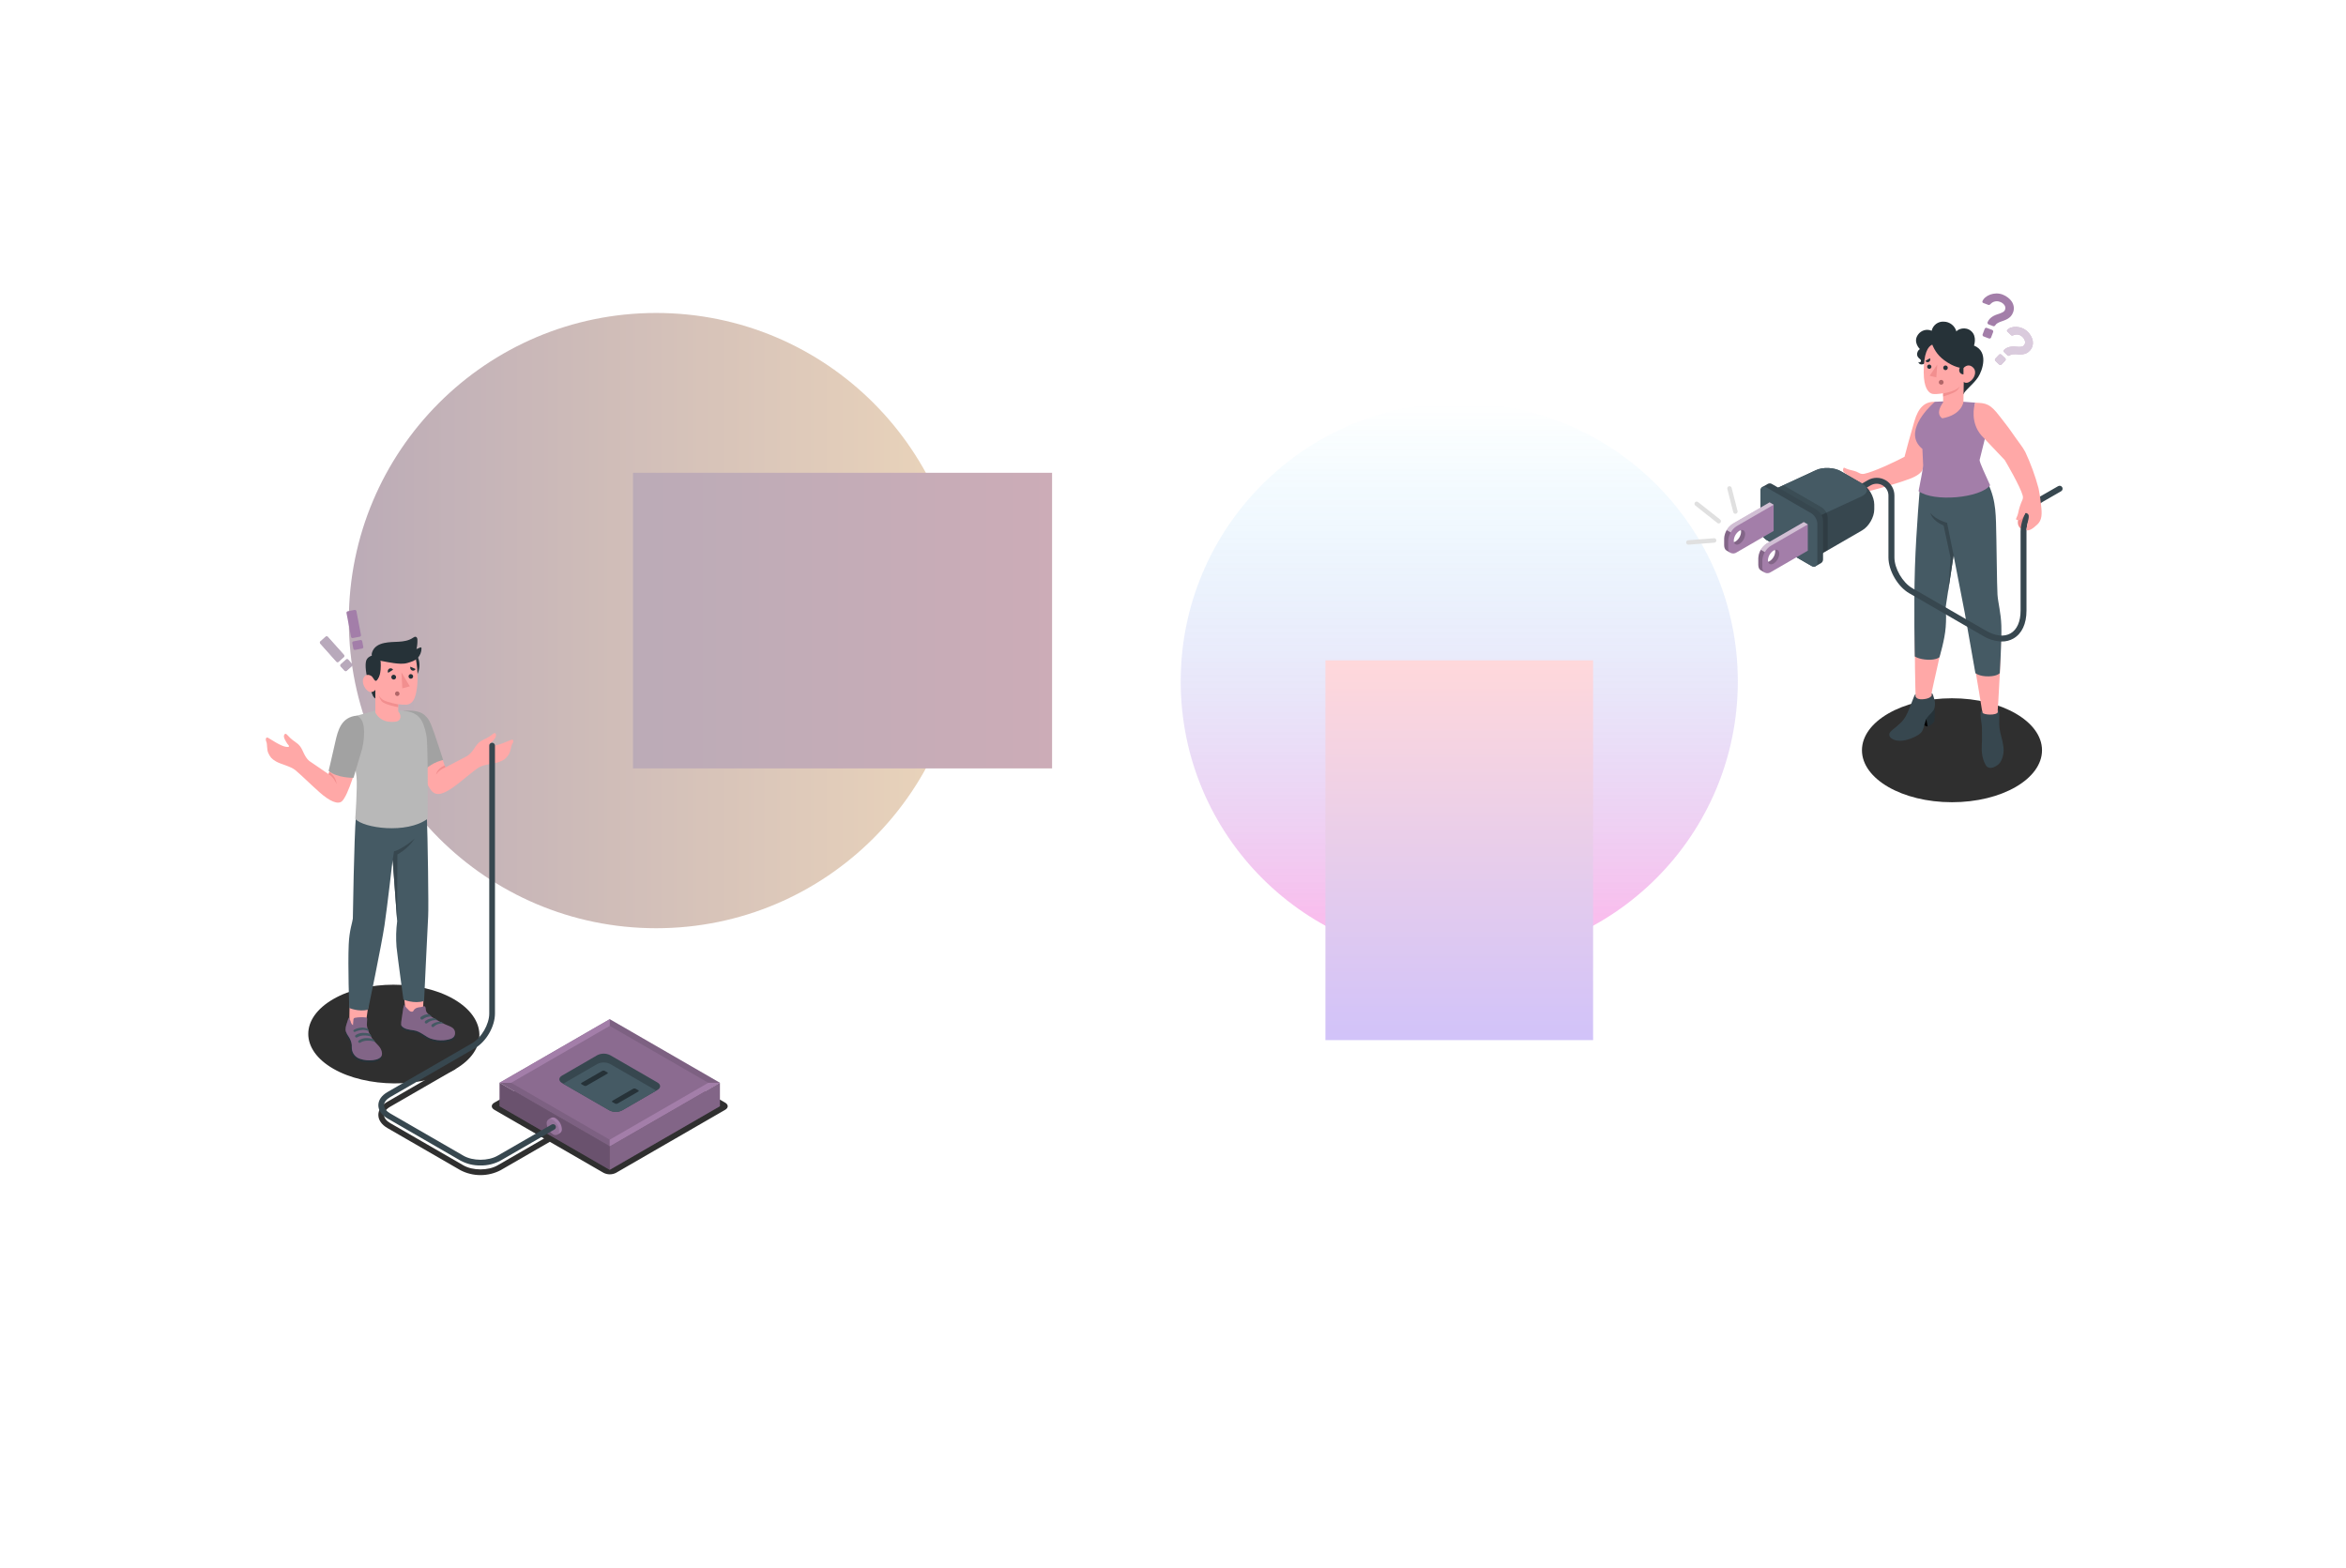 <svg width="1351" height="903" viewBox="0 0 1351 903" fill="none" xmlns="http://www.w3.org/2000/svg">
    <g opacity="0.35">
        <g filter="url(#filter0_f_2804_13580)">
            <ellipse cx="177.161" cy="177.02" rx="177.161" ry="177.02"
                transform="matrix(-4.37114e-08 1 1 4.37114e-08 200.881 180.239)"
                fill="url(#paint0_linear_2804_13580)" />
        </g>
        <g filter="url(#filter1_f_2804_13580)">
            <rect width="170.248" height="241.352"
                transform="matrix(-4.37114e-08 1 1 4.37114e-08 364.516 272.276)"
                fill="url(#paint1_linear_2804_13580)" />
        </g>
    </g>
    <g opacity="0.35">
        <g filter="url(#filter2_f_2804_13580)">
            <circle cx="840.346" cy="392.416" r="160.414" fill="url(#paint2_linear_2804_13580)" />
        </g>
        <g filter="url(#filter3_f_2804_13580)">
            <rect x="763.269" y="380.287" width="154.154" height="218.711"
                fill="url(#paint3_linear_2804_13580)" />
        </g>
    </g>
    <path
        d="M261.301 575.394C280.461 586.458 281.242 604.723 262.073 615.787C242.904 626.851 211.068 626.523 191.899 615.459C172.73 604.394 172.738 586.458 191.899 575.394C211.06 564.33 242.123 564.33 261.301 575.394Z"
        fill="#2F2F2F" />
    <path
        d="M417.596 635.014L354.696 598.698C353.593 598.138 352.374 597.847 351.137 597.847C349.9 597.847 348.681 598.138 347.578 598.698L284.679 635.014C282.714 636.148 282.714 637.99 284.679 639.124L313.325 655.663L286.569 671.108C281.136 674.24 272.291 674.24 266.841 671.108L224.755 646.81C222.437 645.47 221.154 643.785 221.154 642.075C221.154 640.365 222.437 638.672 224.755 637.332L262.049 615.796C262.245 615.693 262.419 615.551 262.559 615.38C262.7 615.208 262.804 615.01 262.866 614.797C262.928 614.584 262.946 614.361 262.919 614.141C262.892 613.92 262.821 613.708 262.71 613.516C262.599 613.324 262.451 613.157 262.273 613.024C262.096 612.891 261.893 612.795 261.678 612.742C261.463 612.689 261.239 612.681 261.02 612.717C260.801 612.753 260.592 612.832 260.405 612.951L223.127 634.471C219.749 636.428 217.883 639.124 217.883 642.067C217.883 645.009 219.749 647.697 223.127 649.654L265.214 673.952C268.772 675.786 272.718 676.743 276.722 676.743C280.725 676.743 284.671 675.786 288.23 673.952L316.63 657.561L347.611 675.44C348.714 675.999 349.933 676.291 351.17 676.291C352.407 676.291 353.626 675.999 354.729 675.44L417.629 639.124C419.561 637.99 419.561 636.148 417.596 635.014Z"
        fill="#2F2F2F" />
    <path
        d="M201.137 590.174C203.742 591.76 207.203 591.818 210.466 590.675L212.932 573.413L201.424 570.47L201.137 590.174Z"
        fill="#FFA8A7" />
    <path
        d="M219.707 606.696C219.994 606.992 219.822 609.162 219.468 609.647C219.115 610.132 217.134 611.776 213.484 611.842C210.007 611.899 206.908 611.266 204.968 609.861C203.028 608.455 202.1 606.984 202.009 604.994C201.919 603.005 202.248 601.123 201.393 599.553C200.538 597.983 199.51 596.667 199.247 595.895C198.938 594.495 198.938 593.045 199.247 591.645L219.707 606.696Z"
        fill="#263238" />
    <path
        d="M211.264 589.952C211.281 590.701 211.386 591.446 211.577 592.171C212.025 593.726 212.657 595.221 213.459 596.626C213.858 597.36 214.306 598.065 214.799 598.739C215.777 600.046 217.027 601.139 218.087 602.397C219.213 603.589 219.89 605.134 220.002 606.77C220.002 609.499 217.002 610.263 214.709 610.543C212.217 610.847 209.688 610.586 207.311 609.778C206.067 609.38 204.964 608.632 204.134 607.623C203.304 606.614 202.783 605.388 202.633 604.09C202.543 603.326 202.634 602.561 202.584 601.797C202.379 600.043 201.741 598.367 200.726 596.922C200.137 596.086 199.64 595.187 199.247 594.242C198.622 592.524 199.296 590.659 199.839 589.006C200.307 587.584 200.661 585.866 201.187 586.031C201.187 586.318 201.187 586.96 201.187 586.96C201.335 587.28 201.696 587.51 201.787 587.888C201.872 588.279 201.99 588.661 202.14 589.031C202.364 589.603 202.761 590.092 203.275 590.428C203.365 589.401 203.456 588.373 203.538 587.354C203.514 587.192 203.528 587.027 203.578 586.871C203.628 586.715 203.713 586.573 203.827 586.455C203.94 586.337 204.079 586.246 204.232 586.19C204.386 586.133 204.55 586.113 204.713 586.129C206.641 585.777 208.612 585.718 210.558 585.957C210.704 585.968 210.847 586.007 210.978 586.074C211.109 586.14 211.226 586.232 211.322 586.343C211.422 586.561 211.454 586.805 211.412 587.042C211.311 588.008 211.261 588.98 211.264 589.952Z"
        fill="#A37EA9" />
    <path opacity="0.2"
        d="M211.264 589.952C211.281 590.701 211.386 591.446 211.577 592.171C212.025 593.726 212.657 595.221 213.459 596.626C213.858 597.36 214.306 598.065 214.799 598.739C215.777 600.046 217.027 601.139 218.087 602.397C219.213 603.589 219.89 605.134 220.002 606.77C220.002 609.499 217.002 610.263 214.709 610.543C212.217 610.847 209.688 610.586 207.311 609.778C206.067 609.38 204.964 608.632 204.134 607.623C203.304 606.614 202.783 605.388 202.633 604.09C202.543 603.326 202.634 602.561 202.584 601.797C202.379 600.043 201.741 598.367 200.726 596.922C200.137 596.086 199.64 595.187 199.247 594.242C198.622 592.524 199.296 590.659 199.839 589.006C200.307 587.584 200.661 585.866 201.187 586.031C201.187 586.318 201.187 586.96 201.187 586.96C201.335 587.28 201.696 587.51 201.787 587.888C201.872 588.279 201.99 588.661 202.14 589.031C202.364 589.603 202.761 590.092 203.275 590.428C203.365 589.401 203.456 588.373 203.538 587.354C203.514 587.192 203.528 587.027 203.578 586.871C203.628 586.715 203.713 586.573 203.827 586.455C203.94 586.337 204.079 586.246 204.232 586.19C204.386 586.133 204.55 586.113 204.713 586.129C206.641 585.777 208.612 585.718 210.558 585.957C210.704 585.968 210.847 586.007 210.978 586.074C211.109 586.14 211.226 586.232 211.322 586.343C211.422 586.561 211.454 586.805 211.412 587.042C211.311 588.008 211.261 588.98 211.264 589.952Z"
        fill="black" />
    <path
        d="M213.796 597.218C212.826 596.396 210.557 596.273 209.307 596.338C208.042 596.381 206.807 596.74 205.715 597.382C205.554 597.481 205.364 597.52 205.177 597.495C204.99 597.469 204.817 597.38 204.688 597.243C204.612 597.162 204.554 597.067 204.519 596.962C204.484 596.857 204.473 596.746 204.485 596.637C204.498 596.527 204.534 596.421 204.592 596.327C204.65 596.233 204.727 596.153 204.819 596.092C206.027 595.305 207.43 594.869 208.872 594.834C211.979 594.785 212.801 595.344 212.801 595.344C212.801 595.344 214.149 596.33 213.796 597.218Z"
        fill="#455A64" />
    <path
        d="M215.975 600.128C214.742 599.306 212.243 599.306 210.994 599.347C209.751 599.406 208.546 599.792 207.5 600.465C207.338 600.566 207.146 600.607 206.957 600.581C206.768 600.556 206.594 600.465 206.465 600.325C206.388 600.245 206.33 600.149 206.294 600.044C206.259 599.939 206.248 599.827 206.261 599.717C206.275 599.607 206.312 599.501 206.372 599.407C206.431 599.313 206.511 599.234 206.604 599.175C207.819 598.343 209.244 597.871 210.714 597.81C213.78 597.753 214.545 598.427 214.545 598.427C214.897 598.582 215.21 598.816 215.457 599.111C215.705 599.406 215.882 599.754 215.975 600.128Z"
        fill="#455A64" />
    <path
        d="M207.813 591.85C209.111 591.695 210.427 591.876 211.635 592.377C212.153 592.714 212.457 593.577 212.104 593.774C211.038 593.279 209.866 593.056 208.693 593.125C207.544 593.175 206.412 593.423 205.347 593.856C205.076 593.955 204.763 594.103 204.525 594.234C204.437 594.279 204.341 594.306 204.242 594.312C204.144 594.318 204.045 594.303 203.953 594.269C203.86 594.235 203.775 594.182 203.704 594.114C203.633 594.046 203.576 593.964 203.539 593.873C203.487 593.721 203.49 593.555 203.547 593.405C203.604 593.255 203.711 593.13 203.851 593.051C205.071 592.373 206.422 591.964 207.813 591.85Z"
        fill="#455A64" />
    <path
        d="M233.573 583.688C235.579 588.71 238.719 587.165 243.503 584.272L244.227 567.125L232.053 565.999L233.573 583.688Z"
        fill="#FFA8A7" />
    <path
        d="M261.866 595.78C262.088 596.587 261.994 597.448 261.603 598.188C261.225 598.879 257.419 600.769 252.446 600.161C248.758 599.707 245.261 598.27 242.319 596.002C240.486 594.637 238.521 594.3 236.055 594.021C233.589 593.741 231.74 592.886 231.255 591.703C230.77 590.519 231.509 588.562 231.509 588.562L261.866 595.78Z"
        fill="#263238" />
    <path
        d="M242.5 579.972C242.95 579.878 243.392 579.751 243.824 579.594C244.065 579.505 244.33 579.505 244.572 579.594C244.884 579.734 244.983 580.112 245.057 580.416C245.127 581.16 245.27 581.895 245.484 582.611C245.82 583.205 246.267 583.73 246.799 584.156C247.984 585.217 249.276 586.151 250.655 586.943C252.241 587.913 253.803 588.677 255.439 589.524C257.074 590.371 259.368 590.979 260.667 591.99C262.549 593.42 262.623 596.749 260.321 597.933C258.34 598.961 253.211 599.914 247.991 598.122C245.139 597.144 242.098 593.881 238.316 593.379C235.908 593.067 232.702 592.689 231.247 590.774C230.721 589.952 231.181 587.568 231.609 584.781C231.995 582.315 232.349 578.37 233.146 578.633L233.203 579.389L234.173 580.548C234.386 580.774 234.611 580.988 234.847 581.189C235.107 581.493 235.381 581.784 235.669 582.06C236.06 582.395 236.546 582.599 237.059 582.644C237.302 582.659 237.544 582.605 237.757 582.488C238.168 582.258 238.226 581.715 238.579 581.378C238.962 580.985 239.42 580.674 239.927 580.466C240.632 580.215 241.368 580.066 242.114 580.022C242.244 580.014 242.373 579.997 242.5 579.972Z"
        fill="#A37EA9" />
    <path opacity="0.2"
        d="M242.5 579.972C242.95 579.878 243.392 579.751 243.824 579.594C244.065 579.505 244.33 579.505 244.572 579.594C244.884 579.734 244.983 580.112 245.057 580.416C245.127 581.16 245.27 581.895 245.484 582.611C245.82 583.205 246.267 583.73 246.799 584.156C247.984 585.217 249.276 586.151 250.655 586.943C252.241 587.913 253.803 588.677 255.439 589.524C257.074 590.371 259.368 590.979 260.667 591.99C262.549 593.42 262.623 596.749 260.321 597.933C258.34 598.961 253.211 599.914 247.991 598.122C245.139 597.144 242.098 593.881 238.316 593.379C235.908 593.067 232.702 592.689 231.247 590.774C230.721 589.952 231.181 587.568 231.609 584.781C231.995 582.315 232.349 578.37 233.146 578.633L233.203 579.389L234.173 580.548C234.386 580.774 234.611 580.988 234.847 581.189C235.107 581.493 235.381 581.784 235.669 582.06C236.06 582.395 236.546 582.599 237.059 582.644C237.302 582.659 237.544 582.605 237.757 582.488C238.168 582.258 238.226 581.715 238.579 581.378C238.962 580.985 239.42 580.674 239.927 580.466C240.632 580.215 241.368 580.066 242.114 580.022C242.244 580.014 242.373 579.997 242.5 579.972Z"
        fill="black" />
    <path
        d="M248.477 585.48C248.319 585.138 248.078 584.842 247.777 584.617C247.476 584.391 247.123 584.244 246.751 584.189C245.666 583.926 243.685 584.633 242.427 585.562C242.308 585.649 242.211 585.764 242.147 585.896C242.082 586.029 242.05 586.176 242.055 586.323C242.06 586.471 242.101 586.615 242.174 586.743C242.248 586.871 242.352 586.979 242.476 587.058C242.635 587.154 242.818 587.199 243.003 587.189C243.188 587.179 243.365 587.113 243.512 587.001C244.903 585.861 246.687 585.314 248.477 585.48Z"
        fill="#455A64" />
    <path
        d="M251.772 587.593C251.551 587.243 251.249 586.951 250.891 586.742C250.533 586.534 250.131 586.414 249.717 586.392C248.022 586.376 246.364 586.896 244.983 587.88C244.866 587.961 244.77 588.069 244.704 588.195C244.638 588.321 244.604 588.461 244.604 588.604C244.604 588.746 244.638 588.886 244.704 589.012C244.77 589.138 244.866 589.246 244.983 589.327C245.137 589.42 245.315 589.463 245.494 589.452C245.674 589.44 245.845 589.373 245.986 589.261C246.762 588.565 247.686 588.053 248.688 587.765C249.69 587.476 250.744 587.417 251.772 587.593Z"
        fill="#455A64" />
    <path
        d="M255.439 589.516C255.183 589.19 254.859 588.922 254.49 588.732C254.121 588.542 253.716 588.434 253.301 588.415C251.665 588.428 250.074 588.957 248.756 589.927C248.641 590.012 248.549 590.123 248.488 590.251C248.426 590.38 248.396 590.521 248.401 590.663C248.406 590.806 248.445 590.945 248.515 591.068C248.586 591.192 248.685 591.297 248.805 591.374C248.954 591.474 249.132 591.523 249.312 591.513C249.492 591.502 249.663 591.433 249.8 591.316C250.534 590.596 251.426 590.058 252.405 589.746C253.385 589.433 254.423 589.354 255.439 589.516Z"
        fill="#455A64" />
    <path
        d="M200.817 543.895C201.187 535.617 202.946 531.31 203.193 529.017C203.193 529.017 203.867 483.478 204.977 469.66L245.748 467.926C246.348 482.722 246.891 522.474 246.57 527.734C246.266 532.773 244.219 576.479 244.219 576.479C238.465 578.279 232.325 575.657 232.325 575.657C232.325 575.657 228.905 550.792 228.346 545.309C227.95 540.377 228.076 535.418 228.724 530.513L226.119 495.109C226.119 495.109 222.97 522.564 221.417 532.921C219.641 544.766 211.98 581.485 211.98 581.485C206.473 582.858 201.113 580.482 201.113 580.482C201.113 580.482 200.275 555.888 200.817 543.895Z"
        fill="#455A64" />
    <path
        d="M226.127 495.142L226.9 490.259C229.275 489.906 235.292 486.149 238.852 482.861C236.316 486.698 232.886 489.86 228.856 492.076L228.733 530.529L226.127 495.142Z"
        fill="#37474F" />
    <path
        d="M242.846 443.94C240.076 437.618 235.308 426.973 235.308 426.973L234.1 409.711C235.863 409.768 237.623 409.924 239.369 410.18C241.933 410.583 246.002 413.032 247.86 417.652C249.249 421.08 256.466 441.991 256.466 441.991L269.043 435.366C272.265 433.319 273.408 429.924 275.463 427.968C277.518 426.012 279.573 425.716 281.85 424.146C284.127 422.576 285.023 421.318 285.598 422.888C286.173 424.458 283.625 426.867 283.132 427.467C282.639 428.067 280.164 429.349 283.321 429.513C286.477 429.678 292.864 426.604 294.393 426.077C295.922 425.551 295.791 427.368 294.993 428.494C294.196 429.62 294.114 432.925 292.782 434.774C291.368 436.747 290.604 437.594 287.571 438.769C284.751 439.854 278.907 440.134 275.898 441.868C272.89 443.602 265.607 450.187 260.749 453.565C254.23 458.103 250.564 458.398 248.008 454.782C245.451 451.165 243.824 446.167 242.846 443.94Z"
        fill="#FFA8A7" />
    <path
        d="M232.398 409.341C236.673 409.013 241.712 409.276 244.498 411.807C246.726 413.838 247.564 415.095 250.047 422.115C251.691 426.825 255.209 437.676 255.209 437.676C250.378 438.766 246.044 441.421 242.879 445.23L234.864 427.22L232.398 409.341Z"
        fill="#A2A2A2" />
    <path
        d="M256.467 441.95C254.301 442.717 252.437 444.157 251.148 446.06C251.148 446.06 251.453 442.772 256.08 440.808L256.467 441.95Z"
        fill="#F28F8F" />
    <path
        d="M222.165 408.569C220.14 408.485 218.115 408.707 216.156 409.227C212.4 410.221 205.667 412.112 205.667 412.112C203.53 413.221 202.7 416.92 202.215 419.049C200.67 425.864 204.681 441.243 205.297 447.236C205.914 453.228 204.582 471.583 204.582 471.583C209.177 476.91 234.076 480.445 246.2 471.583C246.2 471.583 246.726 429.439 245.534 423.39C243.726 414.232 241.038 409.884 231.56 409.333L222.165 408.569Z"
        fill="#B8B8B8" />
    <path
        d="M227.483 385.964L224.779 387.452C224.591 387.079 224.553 386.65 224.67 386.25C224.788 385.85 225.053 385.51 225.411 385.298C225.59 385.201 225.787 385.141 225.989 385.122C226.192 385.103 226.396 385.126 226.59 385.188C226.783 385.25 226.962 385.351 227.116 385.484C227.269 385.618 227.394 385.781 227.483 385.964Z"
        fill="#263238" />
    <path
        d="M239.245 387.049L236.779 385.15C236.895 384.983 237.044 384.842 237.216 384.734C237.388 384.627 237.581 384.555 237.781 384.525C237.982 384.494 238.187 384.504 238.384 384.555C238.58 384.606 238.764 384.697 238.925 384.821C239.251 385.082 239.466 385.458 239.526 385.871C239.585 386.285 239.485 386.706 239.245 387.049Z"
        fill="#263238" />
    <path
        d="M215.054 377.357C215.054 377.357 212.144 377.76 211.076 379.98C210.155 381.887 210.484 386.49 211.725 391.488C212.427 394.73 213.474 397.888 214.849 400.908C215.335 401.763 216.128 402.401 217.068 402.691L216.912 396.724L216.698 392.614C216.698 392.614 219.353 388.981 219.649 386.038C220.027 382.207 219.222 380.637 219.222 380.637L215.054 377.357Z"
        fill="#263238" />
    <path
        d="M219.748 383.112C219.759 386.057 220.938 388.878 223.026 390.955C225.114 393.033 227.941 394.197 230.886 394.192C237.018 394.192 241.622 389.137 241.572 382.997C241.523 376.856 236.92 371.941 230.779 371.965C227.84 371.987 225.03 373.172 222.962 375.261C220.895 377.35 219.739 380.173 219.748 383.112Z"
        fill="#263238" />
    <path
        d="M216.912 391.915C215.909 392.786 215.095 390.542 214.257 389.663C213.418 388.783 210.664 387.6 209.325 390.485C207.985 393.37 210.525 397.554 212.613 398.359C213.243 398.598 213.935 398.618 214.578 398.415C215.22 398.212 215.776 397.799 216.155 397.242V410.394C219.32 416.098 224.901 415.917 227.885 415.597C230.869 415.276 231.519 412.177 229.34 409.678V405.568C230.998 405.829 232.679 405.909 234.354 405.807C237.083 405.379 238.464 403.341 239.286 400.357C240.602 395.598 241.136 387.608 239.286 378.377C236.229 376.009 225.625 376.404 219.205 380.473C219.706 388.75 217.865 391.052 216.912 391.915Z"
        fill="#FFA8A7" />
    <path
        d="M239.83 373.806C240.243 372.093 240.428 370.332 240.38 368.57C240.38 367.88 240.208 367.041 239.558 366.778C238.909 366.515 238.268 366.992 237.709 367.37C235.342 368.965 232.399 369.417 229.546 369.573C224.614 369.844 217.077 369.524 214.57 374.924C213.871 376.42 213.748 377.999 215.129 379.034C216.36 379.859 217.768 380.383 219.239 380.563C221.705 380.999 224.171 381.542 226.702 381.879C229.234 382.216 232.243 382.544 234.75 381.772C236.862 381.122 239.008 380.563 240.578 378.886C241.939 377.424 242.706 375.508 242.731 373.511C242.731 373.231 242.674 372.878 242.394 372.804C242.255 372.786 242.113 372.815 241.992 372.886L239.83 373.806Z"
        fill="#263238" />
    <path
        d="M229.316 405.659C229.316 405.659 223.217 404.451 221.096 403.324C219.84 402.674 218.809 401.66 218.137 400.415C218.449 401.658 219.008 402.827 219.781 403.851C221.351 405.84 229.299 407.278 229.299 407.278L229.316 405.659Z"
        fill="#F28F8F" />
    <path
        d="M228.091 390C228.082 390.269 227.995 390.531 227.84 390.751C227.684 390.971 227.467 391.141 227.215 391.238C226.964 391.336 226.689 391.357 226.426 391.3C226.162 391.242 225.921 391.108 225.734 390.915C225.546 390.721 225.419 390.477 225.369 390.212C225.32 389.947 225.349 389.673 225.454 389.424C225.559 389.176 225.735 388.964 225.96 388.815C226.184 388.666 226.448 388.586 226.718 388.586C227.087 388.592 227.439 388.745 227.696 389.01C227.953 389.275 228.095 389.631 228.091 390Z"
        fill="#263238" />
    <path
        d="M230.064 399.494C230.07 399.842 229.939 400.178 229.699 400.429C229.459 400.68 229.129 400.825 228.781 400.834C228.432 400.828 228.099 400.683 227.856 400.432C227.612 400.181 227.478 399.844 227.483 399.494C227.479 399.323 227.51 399.152 227.573 398.992C227.635 398.832 227.729 398.686 227.848 398.563C227.967 398.439 228.109 398.34 228.267 398.271C228.424 398.203 228.593 398.166 228.765 398.163C229.113 398.169 229.445 398.312 229.688 398.562C229.931 398.811 230.066 399.146 230.064 399.494Z"
        fill="#B16668" />
    <path
        d="M226.365 385.684L223.537 387.468C223.304 387.08 223.23 386.616 223.331 386.175C223.433 385.734 223.701 385.349 224.08 385.101C224.267 384.986 224.476 384.91 224.693 384.877C224.911 384.844 225.133 384.855 225.346 384.91C225.559 384.964 225.759 385.061 225.934 385.194C226.109 385.327 226.256 385.494 226.365 385.684Z"
        fill="#263238" />
    <path
        d="M236.343 383.942L239.319 385.274C239.239 385.469 239.12 385.646 238.969 385.794C238.818 385.942 238.639 386.058 238.443 386.135C238.246 386.212 238.036 386.248 237.825 386.241C237.614 386.234 237.406 386.185 237.215 386.096C236.826 385.911 236.521 385.587 236.36 385.188C236.198 384.79 236.193 384.345 236.343 383.942Z"
        fill="#263238" />
    <path
        d="M237.914 389.589C237.904 389.848 237.818 390.099 237.667 390.31C237.517 390.52 237.307 390.682 237.065 390.775C236.823 390.868 236.559 390.888 236.306 390.832C236.053 390.776 235.822 390.647 235.641 390.461C235.461 390.275 235.339 390.04 235.291 389.785C235.242 389.531 235.27 389.267 235.37 389.028C235.471 388.789 235.639 388.585 235.854 388.44C236.07 388.296 236.323 388.218 236.582 388.216C236.94 388.223 237.281 388.371 237.531 388.628C237.78 388.885 237.918 389.231 237.914 389.589Z"
        fill="#263238" />
    <path d="M231.189 387.271L231.683 396.412L236.015 395.261L231.189 387.271Z" fill="#F28F8F" />
    <path
        d="M154.44 424.919C155.862 425.683 161.657 429.76 164.805 430.114C166.137 430.262 166.499 430.048 166.449 429.703C166.384 429.226 165.537 428.511 165.331 428.124C164.978 427.45 162.865 424.656 163.687 423.192C164.509 421.729 165.225 423.127 167.181 425.042C169.137 426.957 171.143 427.623 172.861 429.851C174.579 432.078 175.154 435.605 177.998 438.161L189.326 445.896C189.326 445.896 194.603 421.409 196.921 418.523C199.387 415.49 209.966 422.099 207.747 431.741C205.527 441.383 200.472 458.119 196.954 461.399C194.685 463.528 189.909 461.522 183.95 456.22C179.24 452.028 172.787 445.74 170.058 443.512C167.329 441.285 161.657 440.085 159.051 438.58C156.248 436.936 155.632 435.975 154.555 433.796C153.544 431.749 153.996 428.47 153.396 427.22C152.796 425.971 152.993 424.154 154.44 424.919Z"
        fill="#FFA8A7" />
    <path
        d="M205.668 412.112C209.301 414.381 209.482 417.685 209.663 421.466C209.714 425.892 209.014 430.295 207.591 434.487C206.054 439.246 203.613 447.935 203.613 447.935C203.613 447.935 194.127 448.157 189.244 443.94C189.244 443.94 191.472 434.569 193.042 427.5C194.612 420.43 196.519 412.909 205.668 412.112Z"
        fill="#A2A2A2" />
    <path
        d="M189.285 445.912C191.874 447.351 193.395 450.442 193.864 451.666C193.752 450.24 193.303 448.861 192.554 447.642C191.805 446.423 190.778 445.399 189.556 444.655L189.285 445.912Z"
        fill="#F28F8F" />
    <path d="M287.693 623.571L351.135 660.2V673.697L287.693 637.069V623.571Z" fill="#A37EA9" />
    <path opacity="0.35" d="M287.693 623.571L351.135 660.2V673.697L287.693 637.069V623.571Z"
        fill="black" />
    <path d="M414.577 623.571L351.135 660.2V673.697L414.577 637.069V623.571Z" fill="#A37EA9" />
    <path opacity="0.2" d="M414.577 623.571L351.135 660.2V673.697L414.577 637.069V623.571Z"
        fill="black" />
    <path d="M414.577 623.571L351.135 586.951L287.693 623.571L351.135 660.2L414.577 623.571Z"
        fill="#A37EA9" />
    <path opacity="0.15"
        d="M414.577 623.571L351.135 586.951L287.693 623.571L351.135 660.2L414.577 623.571Z"
        fill="black" />
    <path opacity="0.1" d="M351.135 660.2V656.344L294.368 623.571H287.693L351.135 660.2Z"
        fill="black" />
    <path opacity="0.1" d="M351.135 586.951V590.806L407.902 623.571H414.577L351.135 586.951Z"
        fill="black" />
    <path d="M414.577 623.571H407.902L351.135 656.344V660.2L414.577 623.571Z" fill="#A37EA9" />
    <path d="M351.135 586.951V590.806L294.368 623.571H287.693L351.135 586.951Z" fill="#A37EA9" />
    <path
        d="M351.366 607.674L378.624 623.407C380.662 624.591 380.662 626.498 378.624 627.673L358.296 639.444C357.151 640.029 355.883 640.334 354.597 640.334C353.311 640.334 352.043 640.029 350.898 639.444L323.64 623.711C321.602 622.527 321.602 620.62 323.64 619.445L343.977 607.674C345.121 607.09 346.387 606.786 347.671 606.786C348.956 606.786 350.222 607.09 351.366 607.674Z"
        fill="#37474F" />
    <path
        d="M358.294 639.444L377.948 628.092L351.365 612.746C350.217 612.167 348.95 611.866 347.666 611.866C346.381 611.866 345.114 612.167 343.967 612.746L324.312 624.114L350.896 639.444C352.041 640.029 353.309 640.334 354.595 640.334C355.881 640.334 357.149 640.029 358.294 639.444Z"
        fill="#455A64" />
    <path
        d="M334.9 623.596L346.828 616.716C347.05 616.604 347.294 616.546 347.543 616.546C347.791 616.546 348.036 616.604 348.258 616.716L349.721 617.538C350.116 617.76 350.116 618.13 349.721 618.36L337.794 625.24C337.573 625.351 337.33 625.409 337.083 625.409C336.836 625.409 336.592 625.351 336.372 625.24L334.909 624.418C334.823 624.389 334.749 624.334 334.696 624.261C334.643 624.188 334.614 624.1 334.613 624.01C334.612 623.92 334.64 623.831 334.691 623.757C334.742 623.683 334.816 623.627 334.9 623.596Z"
        fill="#263238" />
    <path
        d="M352.713 633.896L364.64 627.015C364.861 626.904 365.104 626.846 365.351 626.846C365.598 626.846 365.842 626.904 366.062 627.015L367.534 627.837C367.928 628.059 367.928 628.429 367.534 628.659L355.606 635.54C355.386 635.651 355.142 635.709 354.895 635.709C354.648 635.709 354.405 635.651 354.184 635.54L352.721 634.718C352.636 634.689 352.561 634.634 352.509 634.561C352.456 634.487 352.427 634.4 352.426 634.309C352.425 634.219 352.452 634.131 352.503 634.057C352.555 633.983 352.628 633.926 352.713 633.896Z"
        fill="#263238" />
    <path
        d="M323.574 650.229C323.507 648.981 323.146 647.767 322.52 646.686C321.895 645.604 321.022 644.686 319.974 644.006C319.611 643.742 319.184 643.579 318.738 643.536C318.291 643.492 317.841 643.57 317.434 643.76L315.88 644.664C315.515 644.922 315.224 645.273 315.039 645.68C314.854 646.087 314.782 646.537 314.828 646.982C314.896 648.229 315.257 649.443 315.881 650.526C316.505 651.608 317.375 652.529 318.42 653.213C318.784 653.477 319.213 653.64 319.661 653.683C320.109 653.726 320.56 653.649 320.969 653.459L322.514 652.53C322.877 652.274 323.167 651.926 323.353 651.522C323.539 651.118 323.615 650.672 323.574 650.229Z"
        fill="#A37EA9" />
    <path opacity="0.1"
        d="M318.42 644.935C319.468 645.615 320.341 646.533 320.967 647.615C321.592 648.696 321.954 649.91 322.021 651.158C322.021 653.451 320.377 654.38 318.42 653.237C317.375 652.553 316.505 651.633 315.881 650.551C315.257 649.468 314.896 648.254 314.828 647.007C314.828 644.721 316.439 643.793 318.42 644.935Z"
        fill="black" />
    <path
        d="M276.72 671.19C272.708 671.26 268.746 670.301 265.212 668.403L223.125 644.105C219.747 642.149 217.881 639.453 217.881 636.51C217.881 633.567 219.747 630.879 223.125 628.923L271.886 600.769C277.229 597.687 281.75 589.87 281.75 583.696V429.382C281.75 428.946 281.923 428.528 282.232 428.22C282.54 427.911 282.958 427.738 283.394 427.738C283.83 427.738 284.248 427.911 284.557 428.22C284.865 428.528 285.038 428.946 285.038 429.382V583.696C285.038 591.144 279.991 599.898 273.53 603.622L224.769 631.775C222.451 633.115 221.169 634.792 221.169 636.51C221.169 638.228 222.451 639.913 224.769 641.253L266.856 665.551C272.289 668.691 281.134 668.691 286.584 665.551L317.614 647.648C317.801 647.529 318.01 647.449 318.229 647.413C318.448 647.377 318.672 647.386 318.887 647.439C319.103 647.491 319.305 647.587 319.482 647.72C319.66 647.853 319.808 648.021 319.919 648.213C320.03 648.405 320.101 648.617 320.128 648.837C320.155 649.057 320.137 649.28 320.075 649.493C320.013 649.706 319.909 649.905 319.769 650.076C319.628 650.248 319.455 650.389 319.258 650.492L288.228 668.403C284.694 670.302 280.731 671.262 276.72 671.19Z"
        fill="#37474F" />
    <path
        d="M202.872 370.371C202.848 370.259 202.847 370.144 202.869 370.032C202.892 369.92 202.938 369.815 203.004 369.721C203.065 369.624 203.147 369.541 203.244 369.477C203.34 369.413 203.449 369.37 203.562 369.351L207.557 368.579C207.67 368.553 207.787 368.552 207.9 368.574C208.014 368.597 208.121 368.643 208.215 368.71C208.406 368.842 208.539 369.042 208.585 369.269L209.201 372.475C209.225 372.587 209.224 372.703 209.2 372.814C209.176 372.926 209.129 373.032 209.062 373.124C209.001 373.222 208.921 373.307 208.826 373.372C208.732 373.437 208.624 373.482 208.511 373.503L204.508 374.267C204.396 374.291 204.281 374.292 204.169 374.27C204.057 374.247 203.952 374.201 203.858 374.135C203.761 374.074 203.678 373.992 203.614 373.895C203.55 373.799 203.507 373.69 203.488 373.577L202.872 370.371ZM199.535 353.059C199.512 352.947 199.512 352.83 199.534 352.717C199.557 352.605 199.601 352.497 199.666 352.402C199.73 352.306 199.812 352.224 199.908 352.161C200.004 352.097 200.112 352.054 200.225 352.032L204.228 351.259C204.34 351.236 204.456 351.237 204.568 351.261C204.68 351.285 204.785 351.332 204.878 351.399C204.974 351.46 205.057 351.541 205.121 351.635C205.184 351.73 205.228 351.837 205.248 351.95L207.87 365.652C207.893 365.764 207.892 365.88 207.868 365.992C207.844 366.104 207.797 366.209 207.73 366.302C207.669 366.398 207.588 366.481 207.494 366.545C207.399 366.608 207.292 366.652 207.179 366.672L203.176 367.444C203.064 367.468 202.949 367.467 202.837 367.443C202.725 367.419 202.619 367.372 202.527 367.305C202.43 367.244 202.347 367.163 202.284 367.068C202.22 366.973 202.177 366.866 202.157 366.754L199.535 353.059Z"
        fill="#A37EA9" />
    <path
        d="M196.197 383.786C196.12 383.7 196.061 383.601 196.023 383.493C195.984 383.385 195.968 383.27 195.974 383.156C195.98 383.041 196.009 382.929 196.058 382.825C196.108 382.722 196.177 382.629 196.263 382.553L199.296 379.832C199.381 379.754 199.481 379.695 199.59 379.658C199.699 379.621 199.814 379.607 199.929 379.618C200.043 379.621 200.155 379.647 200.258 379.695C200.362 379.743 200.454 379.812 200.529 379.898L202.707 382.364C202.784 382.449 202.843 382.548 202.882 382.656C202.92 382.765 202.937 382.879 202.93 382.994C202.924 383.108 202.896 383.221 202.846 383.324C202.796 383.427 202.727 383.52 202.641 383.597L199.649 386.285C199.565 386.362 199.465 386.422 199.356 386.459C199.247 386.495 199.131 386.509 199.016 386.498C198.903 386.496 198.79 386.47 198.687 386.422C198.584 386.373 198.492 386.304 198.416 386.219L196.197 383.786ZM184.434 370.634C184.279 370.46 184.2 370.233 184.212 370.001C184.216 369.886 184.243 369.774 184.293 369.67C184.342 369.567 184.413 369.475 184.5 369.401L187.533 366.68C187.617 366.6 187.717 366.54 187.826 366.501C187.935 366.463 188.051 366.448 188.166 366.458C188.281 366.461 188.393 366.489 188.496 366.538C188.6 366.588 188.692 366.658 188.766 366.746L198.071 377.152C198.149 377.237 198.208 377.337 198.245 377.446C198.282 377.555 198.296 377.67 198.285 377.785C198.282 377.899 198.256 378.011 198.208 378.114C198.16 378.218 198.091 378.31 198.005 378.385L194.964 381.106C194.88 381.183 194.782 381.241 194.674 381.278C194.566 381.315 194.453 381.329 194.339 381.32C194.224 381.318 194.11 381.293 194.005 381.245C193.901 381.197 193.807 381.127 193.731 381.04L184.434 370.634Z"
        fill="#A37EA9" />
    <g opacity="0.6">
        <path
            d="M196.197 383.786C196.12 383.7 196.061 383.601 196.023 383.493C195.984 383.385 195.968 383.27 195.974 383.156C195.98 383.041 196.009 382.929 196.058 382.825C196.108 382.722 196.177 382.629 196.263 382.553L199.296 379.832C199.381 379.754 199.481 379.695 199.59 379.658C199.699 379.621 199.814 379.607 199.929 379.618C200.043 379.621 200.155 379.647 200.258 379.695C200.362 379.743 200.454 379.812 200.529 379.898L202.707 382.364C202.784 382.449 202.843 382.548 202.882 382.656C202.92 382.765 202.937 382.879 202.93 382.994C202.924 383.108 202.896 383.221 202.846 383.324C202.796 383.427 202.727 383.52 202.641 383.597L199.649 386.285C199.565 386.362 199.465 386.422 199.356 386.459C199.247 386.495 199.131 386.509 199.016 386.498C198.903 386.496 198.79 386.47 198.687 386.422C198.584 386.373 198.492 386.304 198.416 386.219L196.197 383.786ZM184.434 370.634C184.279 370.46 184.2 370.233 184.212 370.001C184.216 369.886 184.243 369.774 184.293 369.67C184.342 369.567 184.413 369.475 184.5 369.401L187.533 366.68C187.617 366.6 187.717 366.54 187.826 366.501C187.935 366.463 188.051 366.448 188.166 366.458C188.281 366.461 188.393 366.489 188.496 366.538C188.6 366.588 188.692 366.658 188.766 366.746L198.071 377.152C198.149 377.237 198.208 377.337 198.245 377.446C198.282 377.555 198.296 377.67 198.285 377.785C198.282 377.899 198.256 378.011 198.208 378.114C198.16 378.218 198.091 378.31 198.005 378.385L194.964 381.106C194.88 381.183 194.782 381.241 194.674 381.278C194.566 381.315 194.453 381.329 194.339 381.32C194.224 381.318 194.11 381.293 194.005 381.245C193.901 381.197 193.807 381.127 193.731 381.04L184.434 370.634Z"
            fill="#C7C7C7" />
    </g>
    <path
        d="M1124.09 462C1152.73 462 1175.94 448.598 1175.94 432.067C1175.94 415.535 1152.73 402.134 1124.09 402.134C1095.46 402.134 1072.25 415.535 1072.25 432.067C1072.25 448.598 1095.46 462 1124.09 462Z"
        fill="#2F2F2F" />
    <path
        d="M1150.46 408.662C1150.46 408.662 1152.82 373.624 1152.16 360.708C1151.61 350.498 1150.22 346.244 1149.93 343.938C1149.93 343.938 1147.42 320.114 1147.22 299.787C1147.11 290.019 1146.21 283.076 1140.86 271.471L1106.46 279.698C1105.76 284.855 1103.4 319.144 1102.84 349.63C1102.35 376.321 1103.11 399.686 1103.11 399.686V401.09C1103.11 402.655 1102.77 403.744 1101.76 406.246C1100.51 409.469 1098.71 412.451 1096.44 415.061C1095.73 415.827 1090.82 420.115 1090.18 421.017C1088.07 423.476 1092.44 424.863 1095.68 424.42C1099.08 423.961 1104.41 422.659 1105.89 420.583C1106.9 419.187 1107.65 414.329 1108.68 412.925C1112.16 408.177 1113.59 406.118 1113.62 404.621C1113.67 401.881 1112.72 400.8 1112.38 399.252C1112.66 396.019 1119.65 369.429 1119.77 360.011C1119.83 355.527 1119.52 349.349 1119.52 349.349L1124.93 318.276C1127.03 326.036 1130.7 345.299 1131.94 352.693C1133.45 361.729 1137.39 384.924 1139.72 398.758C1140.61 404.093 1141.03 406.79 1141.42 409.266L1141.52 410.322C1141.59 411.666 1142.57 426.045 1143.1 429.04C1144.21 435.328 1149.8 434.537 1150.69 429.449C1151.45 425.126 1150.5 411.717 1150.48 410.075L1150.46 408.662Z"
        fill="#FFA8A7" />
    <path
        d="M1150.46 408.662C1152.04 408.662 1151 414.797 1151.41 418.719C1151.85 422.931 1153.22 426.011 1153.62 429.457C1154.16 432.469 1153.7 435.573 1152.31 438.297C1151.21 440.85 1145.68 444.253 1143.58 440.671C1141.47 437.089 1141.02 432.945 1141.27 429.015C1141.52 425.084 1141.27 422.446 1141.35 419.357C1141.42 416.635 1139.42 409.683 1141.47 409.292L1141.57 410.347C1142.31 411.819 1149.78 412.108 1150.53 410.117L1150.46 408.662Z"
        fill="#37474F" />
    <path
        d="M1113.97 407.964C1114.46 409.93 1113.97 415.324 1113.97 415.324C1113.97 415.324 1113.12 417.188 1110.09 418.421L1108.72 410.917L1113.97 407.964Z"
        fill="#263238" />
    <path d="M1110.07 418.421L1103.38 416.226L1101.76 410.287L1109.29 414.09L1110.07 418.421Z"
        fill="black" />
    <path
        d="M1103.11 401.09V399.686C1102.2 400.128 1100.2 407.454 1097.49 412.449C1095.03 417.035 1090.13 419.587 1088.54 421.587C1086.42 424.25 1090.55 427.696 1097.18 426.275C1100.47 425.569 1105.46 423.467 1106.81 421.246C1108.16 419.026 1108.61 414.942 1109.72 413.308C1110.83 411.674 1113.46 409.794 1113.97 407.939C1114.41 406.265 1114.41 404.508 1113.97 402.834C1113.46 401.132 1113 399.099 1112.42 399.286V400.571C1111.97 401.473 1110.37 402.528 1107.02 402.715C1105.39 402.791 1103.84 402.545 1103.11 401.09Z"
        fill="#37474F" />
    <path
        d="M1105.76 279.256C1105.76 279.256 1103.49 304.501 1102.76 326.852C1102.03 349.204 1102.68 378.048 1102.68 378.048C1102.68 378.048 1104.99 379.699 1110.07 379.929C1115.15 380.158 1116.88 378.465 1116.88 378.465C1116.88 378.465 1119.98 368.332 1120.47 361.201C1120.77 357.342 1120.77 353.464 1120.47 349.604L1125 319.773C1125 319.773 1130.75 349.145 1131.41 352.693C1132.06 356.241 1137.57 387.629 1137.57 387.629C1137.57 387.629 1139.73 389.62 1145.28 389.518C1150.19 389.424 1151.61 387.663 1151.61 387.663C1151.61 387.663 1152.79 368.417 1152.52 360.197C1152.29 352.948 1150.63 347.179 1150.3 342.474C1149.97 337.769 1149.78 310.993 1149.45 300.782C1149.11 290.572 1148.26 281.808 1139.53 269.522L1105.76 279.256Z"
        fill="#455A64" />
    <path
        d="M1125.04 319.799L1121.26 301.08C1121.26 301.08 1114.68 299.379 1111.61 295.346C1111.61 295.346 1112.46 299.804 1119.27 302.655L1123.28 321.271L1121.89 340.518L1125.04 319.799Z"
        fill="#37474F" />
    <path
        d="M1057.7 274.602C1060.12 274.971 1062.6 274.788 1064.94 274.065C1063.91 273.551 1062.95 272.914 1062.07 272.168C1061.67 271.845 1061.41 271.379 1061.35 270.867C1061.28 270.356 1061.42 269.84 1061.73 269.428C1062.05 269.088 1062.83 269.879 1064.6 270.381C1066.86 271.019 1068.5 271.156 1070.68 272.415C1071.5 272.893 1072.47 273.062 1073.41 272.891C1078.71 271.896 1091.09 266.084 1096.77 263.055C1097.93 258.333 1099.93 251.39 1102.41 242.729C1104.7 234.748 1108.37 231.259 1114.22 231.387L1113.38 248.719C1113.38 248.719 1110.59 260.69 1107.13 270.466C1106.53 272.168 1104.1 274.151 1099.66 275.801C1093.91 277.937 1086.97 279.953 1078.48 282.276C1075.05 283.255 1071.54 283.952 1067.99 284.361C1059.02 285.127 1055.58 282.659 1054.37 280.889C1050.93 276.005 1052.97 273.657 1057.7 274.602Z"
        fill="#FFA8A7" />
    <path
        d="M1129.31 231.259L1137.49 231.888C1136.79 235.215 1136.99 238.67 1138.07 241.893C1139.15 245.116 1141.08 247.99 1143.65 250.216L1140 264.918C1140.12 266.739 1143.13 272.865 1146.05 279.451C1140.56 286.802 1113.64 289.312 1104.86 282.854C1106.21 275.928 1107.23 270.67 1107.5 268.041L1107.06 258.537C1096.05 249.509 1109.33 235.751 1114.22 231.378L1120.36 231.105L1129.31 231.259Z"
        fill="#A37EA9" />
    <path
        d="M1163.77 304.509C1163.18 304.046 1162.71 303.443 1162.4 302.754C1162.1 302.066 1161.97 301.313 1162.02 300.561C1162.17 299.191 1162.48 297.473 1163.05 296.809C1163.62 296.145 1167.19 291.287 1168.78 294.112C1170.48 297.192 1170.13 298.442 1170.13 298.442L1163.77 304.509Z"
        fill="#F28F8F" />
    <path
        d="M1152.75 369.446C1148.91 369.318 1145.17 368.186 1141.9 366.162L1099.42 341.623C1092.86 337.837 1087.5 328.588 1087.5 321.007V285.365C1087.5 284.172 1087.18 283.001 1086.58 281.97C1085.98 280.938 1085.12 280.082 1084.09 279.488C1083.06 278.893 1081.88 278.581 1080.69 278.582C1079.5 278.583 1078.33 278.897 1077.29 279.494L1062.42 288.104C1062.23 288.227 1062.01 288.31 1061.78 288.347C1061.56 288.385 1061.33 288.376 1061.1 288.321C1060.88 288.267 1060.67 288.167 1060.49 288.03C1060.3 287.892 1060.15 287.719 1060.04 287.52C1059.92 287.321 1059.85 287.101 1059.82 286.873C1059.79 286.646 1059.81 286.415 1059.87 286.194C1059.94 285.974 1060.05 285.769 1060.19 285.591C1060.34 285.413 1060.52 285.267 1060.72 285.16L1075.64 276.541C1077.19 275.646 1078.94 275.174 1080.74 275.173C1082.53 275.173 1084.29 275.643 1085.84 276.537C1087.39 277.43 1088.68 278.717 1089.58 280.266C1090.47 281.816 1090.95 283.574 1090.95 285.365V321.007C1090.95 327.388 1095.63 335.471 1101.16 338.679L1143.64 363.201C1149.08 366.34 1154.13 366.885 1157.84 364.749C1161.55 362.614 1163.6 357.942 1163.6 351.689V306.185C1163.6 298.476 1168.52 289.593 1174.81 285.96L1185.18 280.004C1185.38 279.881 1185.59 279.798 1185.82 279.761C1186.05 279.724 1186.28 279.733 1186.5 279.787C1186.72 279.842 1186.93 279.941 1187.12 280.079C1187.3 280.217 1187.45 280.39 1187.57 280.589C1187.68 280.787 1187.76 281.007 1187.78 281.235C1187.81 281.463 1187.79 281.694 1187.73 281.914C1187.67 282.135 1187.56 282.34 1187.41 282.518C1187.27 282.695 1187.09 282.842 1186.88 282.948L1176.51 288.904C1171.36 291.882 1167 299.787 1167 306.176V351.68C1167 359.219 1164.35 364.902 1159.54 367.685C1157.47 368.867 1155.13 369.475 1152.75 369.446Z"
        fill="#37474F" />
    <path
        d="M1079.34 290.564V293.346C1079.34 297.796 1076.22 303.216 1072.36 305.437L1046.6 320.318L1020.4 305.19V282.506L1045.8 270.747C1049.85 268.884 1056.24 269.173 1060.11 271.394L1072.34 278.465C1076.2 280.694 1079.34 286.114 1079.34 290.564Z"
        fill="#37474F" />
    <path
        d="M1045.8 270.747C1049.85 268.884 1056.24 269.173 1060.11 271.394L1072.34 278.465C1076.2 280.685 1076.04 284.004 1072 285.876L1046.57 297.617L1020.36 282.498L1045.8 270.747Z"
        fill="#455A64" />
    <path opacity="0.15"
        d="M1049.05 292.172C1050.06 292.834 1050.91 293.726 1051.51 294.776C1052.12 295.825 1052.47 297.003 1052.53 298.213V316.872L1046.58 320.275L1020.38 305.147V282.506L1027.02 279.443L1049.05 292.172Z"
        fill="black" />
    <path
        d="M1018.14 278.601C1018.54 278.418 1018.97 278.344 1019.4 278.386C1019.83 278.428 1020.24 278.584 1020.59 278.839L1046.36 293.721C1047.37 294.383 1048.22 295.276 1048.83 296.328C1049.43 297.379 1049.78 298.558 1049.85 299.77V321.96C1049.89 322.392 1049.82 322.828 1049.64 323.223C1049.46 323.618 1049.18 323.958 1048.83 324.207C1048.23 324.538 1046.13 325.755 1045.54 326.104C1045.15 326.287 1044.71 326.361 1044.28 326.319C1043.85 326.277 1043.43 326.121 1043.08 325.866L1017.31 310.984C1016.29 310.322 1015.45 309.43 1014.84 308.381C1014.24 307.331 1013.89 306.153 1013.82 304.943V282.753C1013.78 282.321 1013.85 281.885 1014.02 281.489C1014.2 281.093 1014.48 280.751 1014.83 280.498L1018.14 278.601Z"
        fill="#37474F" />
    <path
        d="M1043.08 295.609L1017.31 280.737C1015.39 279.622 1013.82 280.524 1013.82 282.753V304.943C1013.89 306.153 1014.24 307.331 1014.84 308.381C1015.45 309.43 1016.29 310.322 1017.31 310.984L1043.08 325.866C1045 326.98 1046.57 326.079 1046.57 323.849V301.659C1046.5 300.448 1046.15 299.269 1045.55 298.218C1044.94 297.167 1044.1 296.274 1043.08 295.609Z"
        fill="#455A64" />
    <path
        d="M1012.56 321.441V325.279C1012.56 326.836 1013.1 327.916 1013.98 328.427L1016.3 329.763C1016.85 330.032 1017.47 330.146 1018.08 330.093C1018.7 330.039 1019.29 329.819 1019.79 329.456L1041.06 317.153V302.008L1038.74 300.672L1017.43 312.975C1016.01 313.905 1014.83 315.156 1013.98 316.627C1013.14 318.097 1012.65 319.747 1012.56 321.441ZM1022.2 316.693C1022.28 316.97 1022.33 317.256 1022.34 317.544C1022.28 318.681 1021.95 319.788 1021.38 320.774C1020.81 321.76 1020.02 322.598 1019.06 323.219C1018.8 323.375 1018.51 323.489 1018.21 323.56C1018.14 323.282 1018.1 322.996 1018.09 322.709C1018.15 321.572 1018.48 320.466 1019.05 319.48C1019.62 318.494 1020.41 317.656 1021.37 317.034C1021.63 316.89 1021.91 316.775 1022.2 316.693Z"
        fill="#A37EA9" />
    <path opacity="0.2"
        d="M1016.18 329.678C1016.22 329.717 1016.27 329.751 1016.32 329.78L1016.24 329.729L1014 328.427C1013.11 327.933 1012.58 326.853 1012.58 325.287V321.45C1012.63 319.745 1013.13 318.083 1014.02 316.625L1016.33 317.961C1015.45 319.422 1014.96 321.082 1014.9 322.786V326.623C1014.84 327.617 1015.16 328.597 1015.79 329.363C1015.91 329.483 1016.04 329.588 1016.18 329.678Z"
        fill="black" />
    <path opacity="0.5"
        d="M1041.06 302.008L1019.78 314.311C1018.34 315.211 1017.15 316.464 1016.33 317.953L1014.02 316.617C1014.84 315.131 1016.02 313.878 1017.46 312.975L1038.78 300.672L1041.06 302.008Z"
        fill="white" />
    <path opacity="0.2"
        d="M1022.34 317.545C1022.34 317.237 1022.3 316.931 1022.22 316.634C1023.62 316.251 1024.65 317.128 1024.65 318.88C1024.59 320.016 1024.26 321.122 1023.7 322.108C1023.13 323.094 1022.34 323.932 1021.38 324.556C1019.87 325.406 1018.58 324.972 1018.22 323.56C1018.52 323.494 1018.81 323.379 1019.07 323.22C1020.02 322.596 1020.81 321.757 1021.38 320.772C1021.95 319.786 1022.28 318.68 1022.34 317.545Z"
        fill="black" />
    <path
        d="M992.915 310.091V313.936C992.915 315.485 993.451 316.574 994.336 317.076L996.65 318.42C997.204 318.685 997.819 318.794 998.431 318.737C999.042 318.68 999.626 318.459 1000.12 318.097L1021.39 305.785V290.666L1019.08 289.321L997.807 301.625C996.385 302.553 995.201 303.803 994.351 305.274C993.501 306.744 993.009 308.395 992.915 310.091ZM1002.56 305.317C1002.63 305.615 1002.67 305.92 1002.67 306.228C1002.61 307.365 1002.28 308.471 1001.72 309.457C1001.15 310.443 1000.35 311.281 999.399 311.903C999.129 312.049 998.844 312.164 998.548 312.243C998.467 311.952 998.426 311.652 998.429 311.35C998.49 310.214 998.817 309.108 999.385 308.122C999.952 307.136 1000.74 306.298 1001.7 305.675C1001.96 305.516 1002.25 305.396 1002.56 305.317Z"
        fill="#A37EA9" />
    <path opacity="0.2"
        d="M996.752 318.48H996.71H996.65L994.336 317.128C993.443 316.626 992.915 315.545 992.915 313.979V310.142C992.924 309.322 993.053 308.508 993.298 307.726C993.554 306.888 993.905 306.083 994.344 305.326L996.659 306.654C996.439 307.033 996.243 307.425 996.072 307.828C995.544 308.971 995.254 310.21 995.221 311.469V315.307C995.148 316.295 995.452 317.273 996.072 318.046C996.272 318.229 996.502 318.376 996.752 318.48Z"
        fill="black" />
    <path opacity="0.5"
        d="M1021.42 290.666L1000.15 302.969C998.702 303.866 997.512 305.12 996.692 306.611L994.378 305.283C995.185 303.796 996.356 302.537 997.781 301.625L1019.05 289.321L1021.42 290.666Z"
        fill="white" />
    <path opacity="0.2"
        d="M1002.67 306.219C1002.67 305.915 1002.63 305.612 1002.55 305.317C1003.95 304.926 1004.99 305.811 1004.99 307.563C1004.93 308.699 1004.6 309.805 1004.03 310.791C1003.46 311.777 1002.67 312.615 1001.72 313.239C1000.2 314.089 998.913 313.655 998.556 312.235C998.857 312.171 999.145 312.056 999.407 311.894C1000.36 311.271 1001.15 310.432 1001.71 309.446C1002.28 308.46 1002.61 307.355 1002.67 306.219Z"
        fill="black" />
    <path
        d="M999.364 295.89C999.081 295.89 998.805 295.796 998.581 295.622C998.358 295.448 998.199 295.203 998.13 294.928L994.727 281.587C994.642 281.258 994.692 280.91 994.864 280.618C995.036 280.326 995.318 280.114 995.646 280.03C995.974 279.945 996.323 279.994 996.615 280.167C996.907 280.339 997.118 280.62 997.203 280.949L1000.61 294.299C1000.65 294.461 1000.66 294.63 1000.64 294.796C1000.61 294.962 1000.56 295.122 1000.47 295.266C1000.39 295.41 1000.27 295.536 1000.14 295.636C1000 295.736 999.85 295.807 999.687 295.847C999.582 295.874 999.473 295.889 999.364 295.89Z"
        fill="#E0E0E0" />
    <path
        d="M989.784 301.454C989.497 301.455 989.218 301.359 988.993 301.182L976.324 291.167C976.184 291.066 976.066 290.938 975.977 290.791C975.888 290.643 975.83 290.479 975.806 290.308C975.782 290.137 975.793 289.963 975.839 289.797C975.884 289.631 975.962 289.475 976.069 289.34C976.176 289.205 976.31 289.093 976.461 289.011C976.613 288.928 976.779 288.878 976.951 288.862C977.123 288.845 977.296 288.864 977.46 288.917C977.624 288.97 977.776 289.055 977.906 289.168L990.575 299.174C990.84 299.385 991.011 299.692 991.051 300.028C991.091 300.364 990.996 300.702 990.788 300.969C990.669 301.122 990.517 301.245 990.343 301.329C990.169 301.413 989.977 301.456 989.784 301.454Z"
        fill="#E0E0E0" />
    <path
        d="M972.324 313.673C971.985 313.685 971.656 313.563 971.408 313.332C971.16 313.102 971.013 312.782 971.001 312.443C970.988 312.105 971.111 311.775 971.342 311.527C971.572 311.279 971.892 311.133 972.23 311.12L987.044 309.972C987.211 309.958 987.379 309.977 987.539 310.029C987.699 310.08 987.847 310.163 987.974 310.272C988.101 310.382 988.206 310.515 988.281 310.665C988.357 310.815 988.402 310.978 988.414 311.146C988.437 311.483 988.327 311.815 988.107 312.072C987.888 312.328 987.576 312.487 987.239 312.516L972.426 313.664L972.324 313.673Z"
        fill="#E0E0E0" />
    <path
        d="M1175.35 290.623C1175.07 287.479 1174.6 284.354 1173.96 281.263C1172.02 274.011 1169.44 266.947 1166.25 260.154C1164.83 257.439 1161.62 253.483 1159.35 250.139C1156.13 245.417 1153.87 242.771 1151.43 239.563C1146.05 232.526 1143.77 232.118 1137.49 231.905C1136.64 234.143 1134.7 243.315 1140.99 250.726L1154.47 264.935C1155.23 266.169 1163.47 280.251 1164.84 285.449C1165.07 286.374 1164.96 287.354 1164.51 288.198C1163.44 290.581 1162.65 293.083 1162.16 295.651C1161.76 297.455 1160.69 298.884 1161.05 299.165C1161.5 299.467 1162.04 299.608 1162.59 299.565C1163.13 299.522 1163.64 299.297 1164.04 298.927C1165 297.895 1165.78 296.71 1166.36 295.422C1166.61 295.405 1166.87 295.441 1167.11 295.528C1167.34 295.614 1167.56 295.75 1167.74 295.925C1167.93 296.1 1168.07 296.311 1168.17 296.546C1168.27 296.78 1168.31 297.031 1168.31 297.285C1168.39 298.331 1167.91 299.786 1167.54 301.599C1167.48 301.956 1167.39 302.364 1167.23 303.351C1167.09 304.018 1167.01 304.696 1166.99 305.376C1168.69 305.691 1170.47 304.653 1173.33 301.973C1175.91 299.472 1176.08 296.187 1175.35 290.623Z"
        fill="#FFA8A7" />
    <path
        d="M1130.77 227.124C1130.82 225.422 1136.35 221.44 1139.15 217.203C1141.7 213.272 1145.37 202.466 1136.78 199.012C1136.78 199.012 1138.63 193.83 1135.26 190.775C1131.89 187.721 1127.36 189.61 1126.64 190.886C1126.21 189.295 1125.28 187.886 1123.98 186.868C1122.68 185.85 1121.09 185.278 1119.45 185.236C1117.84 185.115 1116.24 185.579 1114.94 186.544C1113.65 187.509 1112.74 188.909 1112.4 190.486C1111.04 189.897 1109.52 189.794 1108.09 190.194C1106.67 190.594 1105.42 191.472 1104.56 192.681C1101.41 197.029 1105.59 201.011 1105.59 201.011C1105.05 201.377 1104.62 201.884 1104.34 202.478C1104.06 203.071 1103.95 203.729 1104.02 204.38C1104.27 206.218 1106.03 206.669 1106.23 207.588C1106.27 207.78 1106.25 207.98 1106.16 208.158C1106.08 208.335 1105.94 208.48 1105.76 208.57C1105.59 208.66 1105.39 208.692 1105.2 208.659C1105 208.626 1104.83 208.531 1104.69 208.388C1104.74 208.628 1104.83 208.856 1104.96 209.06C1105.1 209.264 1105.27 209.44 1105.47 209.576C1105.68 209.713 1105.9 209.809 1106.14 209.857C1106.38 209.906 1106.63 209.907 1106.87 209.86C1108.85 209.749 1110.62 207.052 1110.62 207.052L1130.77 227.124Z"
        fill="#263238" />
    <path
        d="M1112.73 198.467C1110.18 199.573 1107.77 203.462 1107.81 214.336C1107.81 223.55 1110.66 225.882 1112.06 226.571C1113.45 227.26 1116.27 226.903 1118.99 226.486V231.787C1118.99 231.787 1114.08 237.879 1118.47 240.908C1129.81 238.925 1130.68 231.489 1130.68 231.489L1130.88 219.934C1130.88 219.934 1132.44 221.568 1135.13 219.169C1137.4 217.186 1138.21 213.791 1136.51 211.919C1134.81 210.047 1132.63 209.903 1130.66 211.987C1130.66 211.987 1127.04 212.226 1121.61 208.814C1116.17 205.402 1114.23 201.939 1112.73 198.467Z"
        fill="#FFA8A7" />
    <path
        d="M1119.26 220.104C1119.27 220.28 1119.25 220.456 1119.19 220.623C1119.13 220.789 1119.04 220.943 1118.92 221.074C1118.81 221.206 1118.67 221.312 1118.51 221.388C1118.35 221.464 1118.18 221.508 1118 221.517C1117.73 221.539 1117.45 221.478 1117.22 221.344C1116.98 221.209 1116.78 221.006 1116.66 220.761C1116.54 220.516 1116.5 220.24 1116.53 219.969C1116.57 219.698 1116.68 219.444 1116.87 219.24C1117.05 219.035 1117.29 218.89 1117.55 218.823C1117.82 218.756 1118.1 218.77 1118.36 218.863C1118.61 218.956 1118.84 219.124 1119 219.345C1119.16 219.566 1119.25 219.831 1119.26 220.104Z"
        fill="#B16668" />
    <path
        d="M1112.26 211.187C1112.25 211.427 1112.18 211.661 1112.05 211.86C1111.91 212.059 1111.73 212.215 1111.5 212.307C1111.28 212.4 1111.04 212.426 1110.8 212.382C1110.57 212.338 1110.35 212.225 1110.18 212.058C1110.01 211.892 1109.89 211.678 1109.83 211.444C1109.78 211.21 1109.8 210.966 1109.88 210.742C1109.97 210.518 1110.12 210.324 1110.31 210.184C1110.51 210.043 1110.74 209.963 1110.98 209.953C1111.14 209.95 1111.31 209.979 1111.46 210.04C1111.61 210.1 1111.76 210.19 1111.87 210.305C1111.99 210.419 1112.09 210.556 1112.15 210.708C1112.22 210.859 1112.25 211.022 1112.26 211.187Z"
        fill="#263238" />
    <path
        d="M1121.67 211.749C1121.69 211.925 1121.66 212.101 1121.6 212.267C1121.55 212.434 1121.46 212.587 1121.34 212.719C1121.22 212.85 1121.08 212.957 1120.92 213.033C1120.76 213.109 1120.59 213.153 1120.41 213.161C1120.06 213.164 1119.72 213.026 1119.46 212.777C1119.21 212.529 1119.06 212.19 1119.05 211.834C1119.05 211.662 1119.08 211.49 1119.14 211.329C1119.2 211.168 1119.29 211.021 1119.41 210.895C1119.52 210.769 1119.67 210.668 1119.82 210.597C1119.98 210.526 1120.15 210.487 1120.32 210.481C1120.49 210.476 1120.66 210.504 1120.83 210.565C1120.99 210.625 1121.13 210.717 1121.26 210.835C1121.39 210.953 1121.49 211.094 1121.56 211.251C1121.63 211.408 1121.67 211.577 1121.67 211.749Z"
        fill="#263238" />
    <path
        d="M1111.4 206.312L1108.81 207.835C1108.9 208.01 1109.03 208.165 1109.19 208.288C1109.34 208.412 1109.52 208.503 1109.71 208.555C1109.9 208.607 1110.1 208.619 1110.3 208.59C1110.49 208.561 1110.68 208.492 1110.85 208.388C1111.19 208.179 1111.44 207.847 1111.54 207.46C1111.65 207.074 1111.6 206.662 1111.4 206.312Z"
        fill="#263238" />
    <path
        d="M1130.71 210.49V215.595C1130.38 215.603 1130.06 215.544 1129.75 215.422C1129.45 215.3 1129.17 215.117 1128.94 214.884C1128.71 214.651 1128.53 214.374 1128.41 214.069C1128.3 213.764 1128.24 213.438 1128.25 213.11C1128.25 212.444 1128.51 211.803 1128.97 211.317C1129.42 210.83 1130.05 210.535 1130.71 210.49Z"
        fill="#263238" />
    <path d="M1115.61 209.971L1115.09 217.322L1111.21 216.412L1115.61 209.971Z" fill="#F28F8F" />
    <path
        d="M1119.02 226.503C1121.87 226.171 1127.76 224.537 1128.72 222.138C1128.34 223.34 1127.6 224.399 1126.61 225.175C1124.83 226.707 1119.01 228.289 1119.01 228.289L1119.02 226.503Z"
        fill="#F28F8F" />
    <path
        d="M1153.28 169.648C1154.37 170.063 1155.39 170.636 1156.3 171.35C1157.19 171.999 1157.96 172.804 1158.56 173.724C1159.13 174.609 1159.51 175.607 1159.66 176.651C1159.82 177.765 1159.68 178.899 1159.26 179.944C1158.97 180.78 1158.51 181.549 1157.91 182.207C1157.38 182.768 1156.77 183.249 1156.1 183.636C1155.45 184.009 1154.76 184.322 1154.06 184.572L1152.05 185.296C1151.46 185.509 1150.89 185.777 1150.35 186.095C1149.84 186.352 1149.41 186.747 1149.11 187.236C1148.98 187.464 1148.78 187.652 1148.55 187.78C1148.44 187.841 1148.32 187.877 1148.19 187.884C1148.07 187.892 1147.94 187.871 1147.82 187.823L1145.17 186.827C1145.04 186.78 1144.92 186.709 1144.83 186.617C1144.73 186.525 1144.65 186.414 1144.6 186.291C1144.54 186.173 1144.51 186.044 1144.51 185.912C1144.51 185.781 1144.54 185.651 1144.6 185.534C1144.94 184.715 1145.44 183.974 1146.08 183.356C1146.65 182.814 1147.3 182.348 1147.99 181.969C1148.66 181.609 1149.36 181.307 1150.08 181.067C1150.8 180.829 1151.46 180.599 1152.08 180.361C1152.64 180.155 1153.18 179.892 1153.69 179.578C1154.13 179.301 1154.46 178.888 1154.64 178.404C1154.81 177.979 1154.87 177.52 1154.82 177.066C1154.77 176.612 1154.61 176.178 1154.36 175.8C1153.72 174.87 1152.78 174.179 1151.71 173.835C1150.77 173.462 1149.74 173.389 1148.76 173.625C1147.78 173.861 1146.9 174.395 1146.24 175.153C1146.07 175.333 1145.87 175.482 1145.65 175.596C1145.42 175.67 1145.16 175.652 1144.94 175.545L1142.11 174.481C1142.01 174.446 1141.92 174.391 1141.84 174.32C1141.76 174.248 1141.7 174.161 1141.65 174.064C1141.6 173.965 1141.58 173.856 1141.58 173.745C1141.58 173.635 1141.6 173.525 1141.65 173.426C1142.03 172.559 1142.61 171.798 1143.35 171.214C1144.18 170.526 1145.12 169.991 1146.14 169.631C1147.25 169.238 1148.42 169.025 1149.6 169.002C1150.86 168.978 1152.11 169.198 1153.28 169.648ZM1147.23 189.984C1147.35 190.028 1147.46 190.098 1147.56 190.189C1147.65 190.279 1147.73 190.389 1147.78 190.511C1147.83 190.632 1147.86 190.762 1147.86 190.894C1147.86 191.026 1147.83 191.156 1147.78 191.277L1146.62 194.349C1146.58 194.473 1146.51 194.586 1146.42 194.682C1146.33 194.777 1146.22 194.852 1146.09 194.902C1145.97 194.954 1145.84 194.981 1145.71 194.981C1145.58 194.981 1145.45 194.954 1145.33 194.902L1142.32 193.77C1142.2 193.726 1142.09 193.656 1141.99 193.565C1141.9 193.474 1141.82 193.364 1141.77 193.243C1141.72 193.122 1141.69 192.991 1141.69 192.86C1141.69 192.728 1141.72 192.598 1141.77 192.477L1142.93 189.405C1142.97 189.281 1143.04 189.167 1143.13 189.07C1143.23 188.974 1143.33 188.897 1143.46 188.844C1143.58 188.793 1143.71 188.767 1143.84 188.767C1143.97 188.767 1144.1 188.793 1144.22 188.844L1147.23 189.984Z"
        fill="#A37EA9" />
    <path
        d="M1154.75 206.32C1154.84 206.407 1154.91 206.511 1154.96 206.626C1155.01 206.74 1155.04 206.864 1155.04 206.988C1155.04 207.112 1155.01 207.235 1154.96 207.35C1154.91 207.465 1154.84 207.569 1154.75 207.656L1152.63 209.902C1152.54 209.993 1152.44 210.065 1152.33 210.115C1152.21 210.165 1152.09 210.191 1151.96 210.191C1151.84 210.196 1151.72 210.176 1151.6 210.132C1151.48 210.088 1151.37 210.021 1151.28 209.936L1149.11 207.852C1149.02 207.766 1148.95 207.663 1148.9 207.549C1148.85 207.435 1148.83 207.312 1148.82 207.188C1148.82 207.063 1148.84 206.938 1148.88 206.821C1148.93 206.704 1148.99 206.597 1149.08 206.507L1151.22 204.269C1151.39 204.094 1151.63 203.996 1151.88 203.996C1152.13 203.996 1152.37 204.094 1152.55 204.269L1154.75 206.32ZM1167.52 190.894C1168.31 191.644 1168.99 192.503 1169.53 193.447C1170.06 194.34 1170.43 195.319 1170.61 196.339C1170.77 197.317 1170.72 198.318 1170.47 199.275C1170.2 200.181 1169.74 201.02 1169.13 201.739C1168.51 202.459 1167.76 203.042 1166.91 203.453C1166.24 203.746 1165.53 203.941 1164.81 204.031C1164.11 204.11 1163.4 204.13 1162.69 204.091L1160.69 203.98C1160.09 203.948 1159.49 203.968 1158.89 204.04C1158.36 204.099 1157.85 204.305 1157.43 204.635C1157.23 204.787 1156.99 204.878 1156.74 204.899C1156.62 204.912 1156.5 204.899 1156.38 204.859C1156.27 204.819 1156.17 204.754 1156.08 204.669L1154.15 202.831C1153.96 202.656 1153.85 202.415 1153.84 202.159C1153.83 202.034 1153.85 201.907 1153.9 201.79C1153.95 201.673 1154.02 201.569 1154.12 201.487C1154.71 200.898 1155.42 200.435 1156.19 200.126C1156.89 199.866 1157.62 199.697 1158.36 199.624C1159.08 199.564 1159.8 199.564 1160.52 199.624C1161.22 199.686 1161.89 199.729 1162.51 199.751C1163.08 199.78 1163.65 199.749 1164.21 199.658C1164.69 199.582 1165.14 199.349 1165.48 198.994C1165.77 198.685 1165.99 198.309 1166.11 197.897C1166.24 197.485 1166.26 197.05 1166.17 196.629C1165.96 195.585 1165.41 194.642 1164.6 193.949C1163.92 193.284 1163.05 192.845 1162.11 192.693C1161.18 192.541 1160.21 192.682 1159.36 193.098C1159.15 193.19 1158.92 193.245 1158.69 193.259C1158.58 193.252 1158.46 193.222 1158.36 193.169C1158.26 193.116 1158.16 193.043 1158.09 192.953L1156.03 190.988C1155.88 190.854 1155.79 190.668 1155.78 190.469C1155.77 190.363 1155.79 190.258 1155.83 190.16C1155.86 190.062 1155.92 189.973 1156 189.898C1156.64 189.286 1157.42 188.84 1158.28 188.597C1159.25 188.307 1160.26 188.188 1161.27 188.248C1162.39 188.316 1163.48 188.563 1164.51 188.98C1165.62 189.416 1166.63 190.066 1167.48 190.894H1167.52Z"
        fill="#A37EA9" />
    <g opacity="0.6">
        <path
            d="M1154.75 206.32C1154.84 206.407 1154.91 206.511 1154.96 206.626C1155.01 206.74 1155.04 206.864 1155.04 206.988C1155.04 207.112 1155.01 207.235 1154.96 207.35C1154.91 207.465 1154.84 207.569 1154.75 207.656L1152.63 209.902C1152.54 209.993 1152.44 210.065 1152.33 210.115C1152.21 210.165 1152.09 210.191 1151.96 210.191C1151.84 210.196 1151.72 210.176 1151.6 210.132C1151.48 210.088 1151.37 210.021 1151.28 209.936L1149.11 207.852C1149.02 207.766 1148.95 207.663 1148.9 207.549C1148.85 207.435 1148.83 207.312 1148.82 207.188C1148.82 207.063 1148.84 206.938 1148.88 206.821C1148.93 206.704 1148.99 206.597 1149.08 206.507L1151.22 204.269C1151.39 204.094 1151.63 203.996 1151.88 203.996C1152.13 203.996 1152.37 204.094 1152.55 204.269L1154.75 206.32ZM1167.52 190.894C1168.31 191.644 1168.99 192.503 1169.53 193.447C1170.06 194.34 1170.43 195.319 1170.61 196.339C1170.77 197.317 1170.72 198.318 1170.47 199.275C1170.2 200.181 1169.74 201.02 1169.13 201.739C1168.51 202.459 1167.76 203.042 1166.91 203.453C1166.24 203.746 1165.53 203.941 1164.81 204.031C1164.11 204.11 1163.4 204.13 1162.69 204.091L1160.69 203.98C1160.09 203.948 1159.49 203.968 1158.89 204.04C1158.36 204.099 1157.85 204.305 1157.43 204.635C1157.23 204.787 1156.99 204.878 1156.74 204.899C1156.62 204.912 1156.5 204.899 1156.38 204.859C1156.27 204.819 1156.17 204.754 1156.08 204.669L1154.15 202.831C1153.96 202.656 1153.85 202.415 1153.84 202.159C1153.83 202.034 1153.85 201.907 1153.9 201.79C1153.95 201.673 1154.02 201.569 1154.12 201.487C1154.71 200.898 1155.42 200.435 1156.19 200.126C1156.89 199.866 1157.62 199.697 1158.36 199.624C1159.08 199.564 1159.8 199.564 1160.52 199.624C1161.22 199.686 1161.89 199.729 1162.51 199.751C1163.08 199.78 1163.65 199.749 1164.21 199.658C1164.69 199.582 1165.14 199.349 1165.48 198.994C1165.77 198.685 1165.99 198.309 1166.11 197.897C1166.24 197.485 1166.26 197.05 1166.17 196.629C1165.96 195.585 1165.41 194.642 1164.6 193.949C1163.92 193.284 1163.05 192.845 1162.11 192.693C1161.18 192.541 1160.21 192.682 1159.36 193.098C1159.15 193.19 1158.92 193.245 1158.69 193.259C1158.58 193.252 1158.46 193.222 1158.36 193.169C1158.26 193.116 1158.16 193.043 1158.09 192.953L1156.03 190.988C1155.88 190.854 1155.79 190.668 1155.78 190.469C1155.77 190.363 1155.79 190.258 1155.83 190.16C1155.86 190.062 1155.92 189.973 1156 189.898C1156.64 189.286 1157.42 188.84 1158.28 188.597C1159.25 188.307 1160.26 188.188 1161.27 188.248C1162.39 188.316 1163.48 188.563 1164.51 188.98C1165.62 189.416 1166.63 190.066 1167.48 190.894H1167.52Z"
            fill="white" />
    </g>
    <defs>
        <filter id="filter0_f_2804_13580" x="0.881" y="-19.761" width="754.041" height="754.323"
            filterUnits="userSpaceOnUse" color-interpolation-filters="sRGB">
            <feFlood flood-opacity="0" result="BackgroundImageFix" />
            <feBlend mode="normal" in="SourceGraphic" in2="BackgroundImageFix" result="shape" />
            <feGaussianBlur stdDeviation="100" result="effect1_foregroundBlur_2804_13580" />
        </filter>
        <filter id="filter1_f_2804_13580" x="164.516" y="72.276" width="641.352" height="570.248"
            filterUnits="userSpaceOnUse" color-interpolation-filters="sRGB">
            <feFlood flood-opacity="0" result="BackgroundImageFix" />
            <feBlend mode="normal" in="SourceGraphic" in2="BackgroundImageFix" result="shape" />
            <feGaussianBlur stdDeviation="100" result="effect1_foregroundBlur_2804_13580" />
        </filter>
        <filter id="filter2_f_2804_13580" x="329.932" y="-117.999" width="1020.83" height="1020.83"
            filterUnits="userSpaceOnUse" color-interpolation-filters="sRGB">
            <feFlood flood-opacity="0" result="BackgroundImageFix" />
            <feBlend mode="normal" in="SourceGraphic" in2="BackgroundImageFix" result="shape" />
            <feGaussianBlur stdDeviation="175" result="effect1_foregroundBlur_2804_13580" />
        </filter>
        <filter id="filter3_f_2804_13580" x="563.269" y="180.287" width="554.154" height="618.711"
            filterUnits="userSpaceOnUse" color-interpolation-filters="sRGB">
            <feFlood flood-opacity="0" result="BackgroundImageFix" />
            <feBlend mode="normal" in="SourceGraphic" in2="BackgroundImageFix" result="shape" />
            <feGaussianBlur stdDeviation="100" result="effect1_foregroundBlur_2804_13580" />
        </filter>
        <linearGradient id="paint0_linear_2804_13580" x1="177.161" y1="0" x2="177.161" y2="354.041"
            gradientUnits="userSpaceOnUse">
            <stop stop-color="#3D0F31" />
            <stop offset="1" stop-color="#C6863B" />
        </linearGradient>
        <linearGradient id="paint1_linear_2804_13580" x1="85.124" y1="0" x2="85.124" y2="241.352"
            gradientUnits="userSpaceOnUse">
            <stop stop-color="#3D0F31" />
            <stop offset="1" stop-color="#6D1232" />
        </linearGradient>
        <linearGradient id="paint2_linear_2804_13580" x1="840.346" y1="232.001" x2="840.346"
            y2="552.83" gradientUnits="userSpaceOnUse">
            <stop stop-color="#00C2FF" stop-opacity="0" />
            <stop offset="1" stop-color="#FF29C3" />
        </linearGradient>
        <linearGradient id="paint3_linear_2804_13580" x1="840.346" y1="380.287" x2="840.346"
            y2="598.999" gradientUnits="userSpaceOnUse">
            <stop stop-color="#FF8F98" />
            <stop offset="1" stop-color="#7C52EE" />
        </linearGradient>
    </defs>
</svg>